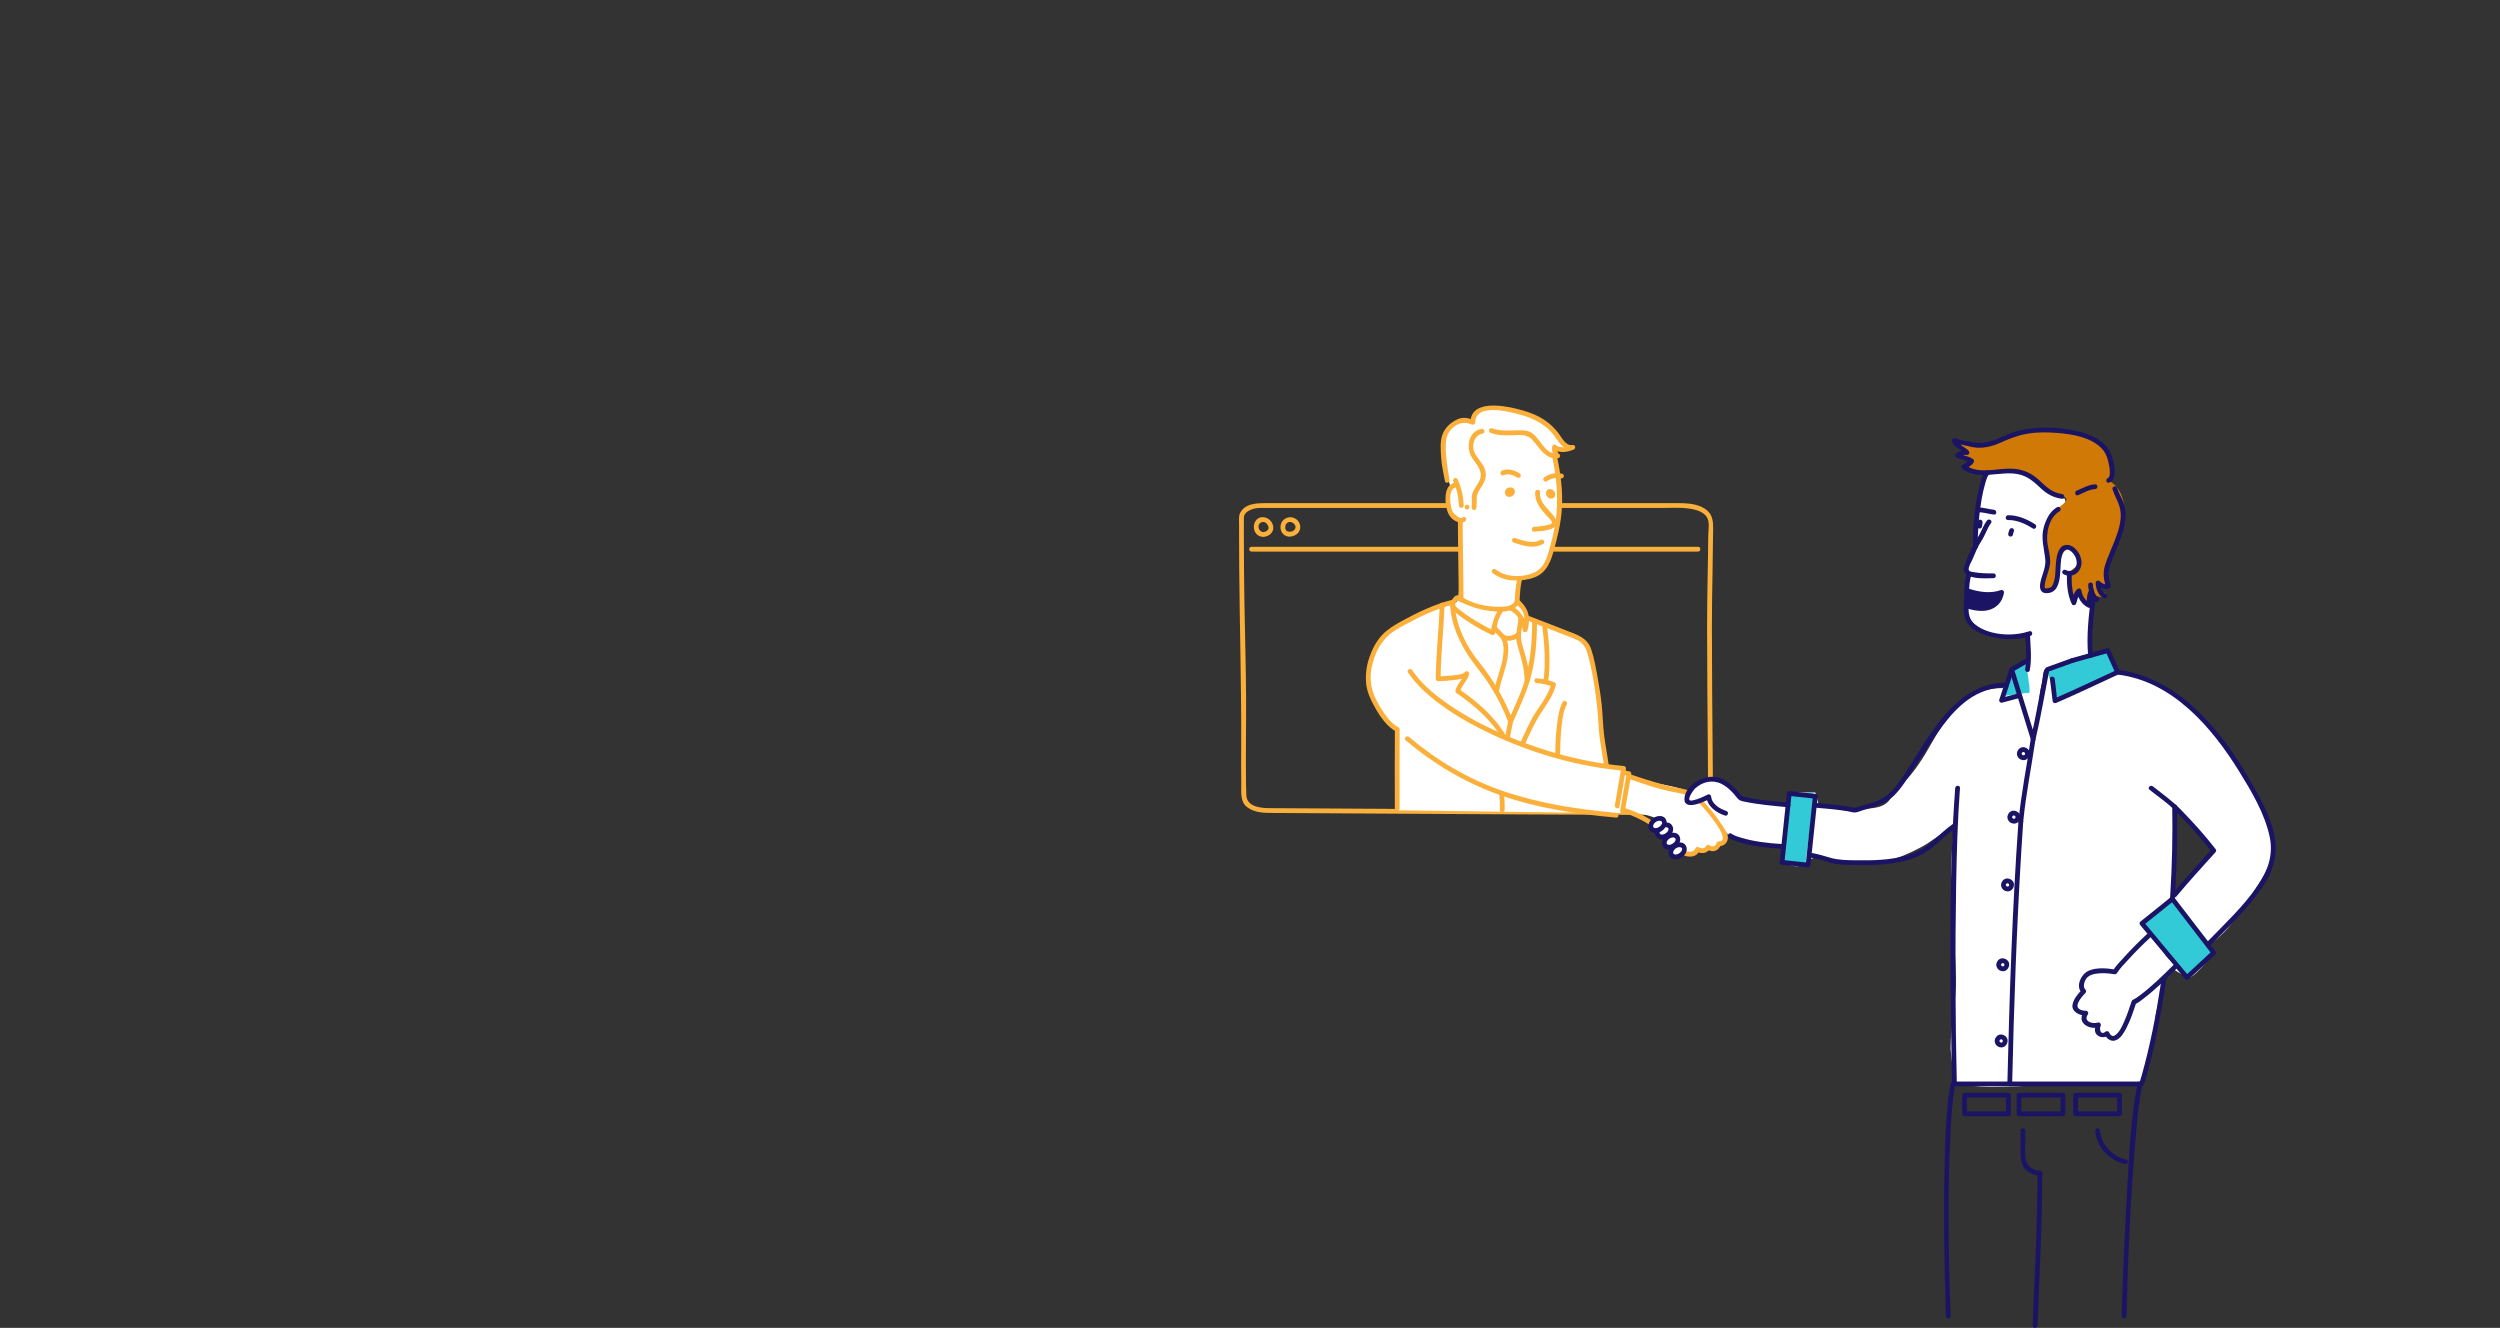 <?xml version="1.0" encoding="utf-8"?>
<!-- Generator: Adobe Illustrator 16.0.0, SVG Export Plug-In . SVG Version: 6.00 Build 0)  -->
<!DOCTYPE svg PUBLIC "-//W3C//DTD SVG 1.1//EN" "http://www.w3.org/Graphics/SVG/1.1/DTD/svg11.dtd">
<svg version="1.1" id="Layer_1" xmlns="http://www.w3.org/2000/svg" xmlns:xlink="http://www.w3.org/1999/xlink" x="0px" y="0px"
	 width="578px" height="307px" viewBox="0 0 578 307" enable-background="new 0 0 578 307" xml:space="preserve">
<rect x="0" y="0" width="578" height="307" fill="#333333" stroke="none"/>
<g>
	<g>
		<g>
			<g>
				<path fill="#FBB03B" d="M391.762,187.269c-2.866,0.225-5.814,0.04-8.687,0.036c-6.546-0.011-13.092-0.039-19.638-0.068
					c-16.168-0.074-32.336-0.17-48.504-0.267c-5.686-0.035-11.371-0.069-17.057-0.103c-1.382-0.009-2.764-0.017-4.146-0.023
					c-1.031-0.004-2.042-0.055-3.051-0.312c-1.369-0.348-2.443-1.132-2.517-2.604c-0.053-1.071-0.07-2.144-0.085-3.216
					c-0.084-6.375,0.043-12.753,0.018-19.128c-0.029-7.479-0.274-14.954-0.389-22.433c-0.079-5.11-0.121-10.222-0.125-15.332
					c0-0.941,0.001-1.883,0.002-2.823c0.001-0.44,0.002-0.88,0.002-1.32c0.003-1.058,1.038-1.625,1.9-1.938
					c0.884-0.319,1.815-0.31,2.737-0.31c14.12,0,28.24,0,42.36,0c10.182,0,20.363,0,30.545,0c4.547,0,9.095,0,13.641,0
					c1.973,0,3.944,0,5.917,0c2.267,0,4.604-0.156,6.831,0.327c1.127,0.245,2.339,0.729,3.036,1.694
					c0.826,1.145,0.4,3.139,0.392,4.454c-0.021,3.101-0.073,6.2-0.136,9.3c-0.082,4.115-0.128,8.227-0.127,12.343
					c0.003,9.426,0.1,18.853,0.173,28.278c0.021,2.889,0.046,5.778,0.049,8.667c0.001,0.764,0.003,1.527-0.014,2.291
					C394.851,186.692,393.458,187.106,391.762,187.269c-0.704,0.067-0.711,1.176,0,1.107c2.164-0.206,3.944-0.804,4.221-3.19
					c0.072-0.622,0.028-1.274,0.03-1.898c0.008-3.237-0.026-6.475-0.051-9.712c-0.073-9.43-0.168-18.858-0.171-28.287
					c-0.001-4.165,0.052-8.326,0.137-12.489c0.062-3.103,0.108-6.204,0.129-9.307c0.017-2.409,0.286-4.459-1.936-5.903
					c-2.039-1.324-4.745-1.268-7.073-1.268c-1.861,0-3.724,0-5.585,0c-4.39,0-8.777,0-13.166,0c-19.491,0-38.981,0-58.473,0
					c-5.608,0-11.218,0-16.827,0c-2.253,0-5.064-0.029-6.266,2.247c-0.409,0.773-0.254,1.81-0.255,2.652
					c-0.001,1.032-0.002,2.063,0,3.095c0.002,2.32,0.013,4.641,0.03,6.961c0.108,13.918,0.527,27.824,0.46,41.744
					c-0.013,2.748-0.029,5.497,0.013,8.244c0.027,1.817-0.288,4.086,1.33,5.329c1.81,1.39,4.119,1.352,6.289,1.362
					c11.807,0.062,23.612,0.142,35.419,0.211c15.71,0.09,31.419,0.182,47.128,0.231c3.395,0.011,6.789,0.02,10.185,0.017
					c1.466-0.002,2.967,0.076,4.432-0.039C392.469,188.32,392.475,187.213,391.762,187.269z"/>
			</g>
			<g>
				<path fill="#FBB03B" d="M289.352,127.523c8.226,0,16.449,0,24.674,0c15.824,0.001,31.648,0.001,47.473,0.001
					c10.149,0,20.299,0,30.447,0c0.214,0,0.426,0,0.639,0c0.714,0,0.714-1.107,0-1.107c-8.225,0-16.449,0-24.674,0
					c-15.824-0.001-31.648-0.001-47.473-0.001c-10.148,0-20.298,0-30.447,0c-0.213,0-0.426,0-0.639,0
					C288.638,126.416,288.638,127.523,289.352,127.523L289.352,127.523z"/>
			</g>
			<g>
				<path fill="#FBB03B" d="M291.91,124.127c1.144,0.047,2.432-0.763,2.478-2.01c0.044-1.189-0.868-2.303-2.035-2.511
					c-2.907-0.517-3.404,4.095-0.59,4.501c0.699,0.101,0.999-0.966,0.295-1.068c-1.377-0.198-1.535-2.277-0.028-2.355
					c0.629-0.033,1.096,0.596,1.239,1.134c0.208,0.779-0.741,1.228-1.358,1.202C291.195,122.991,291.198,124.099,291.91,124.127z"/>
			</g>
			<g>
				<path fill="#FBB03B" d="M296.397,120.595c-0.622,1.068-0.428,2.504,0.669,3.184c0.925,0.572,2.252,0.239,2.975-0.493
					c0.885-0.897,0.719-2.388-0.226-3.152C298.708,119.237,297.215,119.466,296.397,120.595c-0.42,0.579,0.542,1.132,0.956,0.56
					c0.979-1.353,3.112,0.502,1.707,1.527c-0.39,0.284-0.902,0.322-1.35,0.182c-0.701-0.22-0.645-1.215-0.357-1.709
					C297.714,120.535,296.756,119.978,296.397,120.595z"/>
			</g>
		</g>
		<path fill="#FFFFFF" d="M389.264,197.08c0.722,0.51,2.843,0.688,3.11-0.591c0.646-0.141,1.508,0.855,2.31-0.354
			c1.566,0.787,3.056-0.502,3.704-1.324c1.669-2.117-1.867-6.488-3.49-8.193c-5.464-5.742-8.011-4.075-18.02-7.03
			c-0.007-0.104-1.476-1.729-1.495-1.938l-4.001-0.467c-0.798-5.317-2.056-21.168-4.117-26.152c-1.887-4.56-4.45-3.67-8.716-6.065
			c-0.828-0.466-4.012-0.962-5.483-2.126c-0.552-1.769-1.744-3.413-1.92-3.451c0.036-0.98,0.044-5.176,0.157-5.3
			c0.306-0.337,5.738,0.276,6.834-5.06c1.232-6.008,3.396-13.82,1.615-23.225c-0.136-0.715-0.605-1.784,0.214-2.129
			c0.611-0.256,2.225,0.23,3.69-0.262c-2.45-0.075-3.637-3.724-6.614-5.823c-2.346-1.655-8.28-3.451-12.29-3.262
			c-2.093,0.099-3.705,1.699-4.242,3.33c-1.993-0.859-3.823-1.032-5.184,1.016c-2.873,4.326-1.054,9.786,0.176,14.558
			c-1.229,1.731-1.146,6.317,2.117,7.045c0.183,0.662-0.229,9.191-0.187,12.745c0.01,0.854-0.009,1.71-0.045,2.565
			c-0.017,0.401-0.047,0.802-0.078,1.202c-0.006,0.082-0.047,0.426-0.068,0.628c-0.09,0.541-0.206,1.077-0.359,1.604
			c-0.009,0.032-0.023,0.072-0.039,0.115c-0.003,0.003-0.006,0.005-0.009,0.009c-0.046,0.026-0.1,0.059-0.171,0.104
			c-0.091,0.059-0.586,0.294-0.638,0.334c-0.62,0.221-1.267,0.377-1.908,0.519c-1.387,0.304-10.008,3.83-13.2,6.625
			c-4.579,4.011-5.646,10.659-2.147,16.893c0.586,1.044,2.137,3.226,4.211,5.67l-0.002,18.049c0,0,50.038,0.688,50.796,0.648
			C388.239,187.242,386.318,195.001,389.264,197.08z"/>
		<g>
			<path fill="#FBB03B" d="M348.938,113.79c-0.067,0.013-0.063,0.013,0.01,0c-0.027,0.001-0.055,0.001-0.082-0.002
				c0.084,0.013,0.098,0.013,0.039-0.003c0.078,0.036,0.093,0.04,0.041,0.013c0.068,0.056,0.081,0.064,0.039,0.024
				c0.053,0.073,0.062,0.085,0.031,0.036c-0.025-0.052-0.02-0.037,0.019,0.045c-0.015-0.044-0.014-0.142-0.001,0.018
				c-0.012-0.152-0.022,0.069-0.002-0.023c0.006-0.023,0.013-0.046,0.021-0.068c-0.048,0.138-0.01,0.035,0.012,0.001
				c-0.076,0.12,0.011-0.003,0.044-0.033c-0.058,0.044-0.061,0.05-0.009,0.016c0.121-0.072-0.105,0.031,0.035-0.013
				c0.032-0.009,0.064-0.017,0.097-0.022c-0.061,0.009-0.06,0.012,0.003,0.008c0.066,0.004,0.061,0.002-0.019-0.006
				c0.127,0.023-0.099-0.059,0.006-0.001c-0.064-0.056-0.075-0.063-0.034-0.024c-0.05-0.071-0.059-0.082-0.028-0.033
				c-0.031-0.084-0.038-0.099-0.02-0.043c0.036,0.112-0.005-0.135-0.003-0.014c0.002,0.089,0.034-0.122-0.012,0.027
				c0.053-0.173-0.098,0.112,0.005-0.009c-0.019,0.021-0.038,0.04-0.06,0.06c0.057-0.04,0.059-0.043,0.006-0.007
				c-0.026,0.016-0.053,0.031-0.082,0.045C349.102,113.725,348.956,113.785,348.938,113.79c-0.691,0.18-0.397,1.248,0.294,1.068
				c0.561-0.146,1.024-0.627,1.013-1.229c-0.007-0.32-0.17-0.613-0.435-0.789c-0.276-0.184-0.609-0.183-0.922-0.121
				c-0.556,0.107-1.003,0.668-0.96,1.234c0.05,0.694,0.657,1.035,1.304,0.904c0.296-0.06,0.463-0.406,0.387-0.682
				C349.534,113.871,349.233,113.73,348.938,113.79z"/>
		</g>
		<g>
			<path fill="#FBB03B" d="M358.339,114.179c0.03,0.018,0.059,0.036,0.087,0.056c-0.048-0.037-0.049-0.035-0.004,0.005
				c0.043,0.048,0.043,0.043-0.001-0.012c0.016,0.022,0.03,0.046,0.044,0.07c0.027,0.056,0.023,0.047-0.01-0.025
				c0.008,0.023,0.015,0.047,0.02,0.072c-0.009-0.089-0.012-0.103-0.008-0.042c0.007,0.121,0.029-0.13,0.006-0.015
				c-0.02,0.09,0.071-0.112-0.007,0.01c0.054-0.084,0.044-0.084,0.14-0.115c-0.059,0.013-0.043,0.011,0.049-0.006
				c-0.061-0.003-0.048,0,0.036,0.008c-0.026-0.006-0.054-0.014-0.079-0.023c0.115,0.038-0.005-0.01-0.028-0.024
				c0.111,0.069-0.013-0.018-0.041-0.048c0.097,0.106,0.003-0.009-0.016-0.046c0.069,0.138,0.01,0.007,0.001-0.037
				c0.01,0.091,0.013,0.106,0.008,0.046c-0.002-0.042,0.018-0.15-0.01,0.02c0.023-0.143-0.043,0.065-0.006-0.009
				c0.031-0.048,0.018-0.033-0.037,0.044c0.066-0.079-0.114,0.07-0.024,0.02c-0.09,0.034-0.107,0.043-0.052,0.028
				c-0.097,0.009-0.115,0.014-0.053,0.013c-0.09-0.015-0.104-0.015-0.041-0.001C358.439,114.198,358.207,114.109,358.339,114.179
				c0.267,0.143,0.601,0.07,0.759-0.198c0.147-0.252,0.066-0.616-0.199-0.758c-0.548-0.292-1.194-0.156-1.416,0.467
				c-0.191,0.538,0.103,1.097,0.541,1.403c0.459,0.321,1.201,0.231,1.442-0.317c0.266-0.603-0.022-1.226-0.567-1.553
				C358.284,112.854,357.728,113.812,358.339,114.179z"/>
		</g>
		<g>
			<path fill="#FBB03B" d="M361.159,109.526c-1.424-0.338-2.889-0.022-4.101,0.783c-0.591,0.395-0.037,1.354,0.56,0.957
				c0.965-0.643,2.102-0.944,3.247-0.673C361.559,110.759,361.854,109.69,361.159,109.526L361.159,109.526z"/>
		</g>
		<g>
			<path fill="#FBB03B" d="M351.349,109.448c-1.206-0.735-2.691-1.217-4.062-0.647c-0.65,0.271-0.365,1.342,0.294,1.068
				c1.114-0.463,2.228-0.062,3.208,0.536C351.401,110.778,351.957,109.819,351.349,109.448L351.349,109.448z"/>
		</g>
		<g>
			<path fill="#FBB03B" d="M345.069,132.453c2.438,1.997,5.847,2.076,8.785,1.336c3.106-0.782,4.378-2.996,5.203-5.892
				c0.971-3.404,1.821-6.737,2.047-10.287c0.263-4.136-0.287-8.291-1.182-12.323c-0.154-0.697-1.223-0.401-1.067,0.295
				c1.466,6.613,1.646,13.239-0.215,19.788c-0.701,2.469-1.136,5.455-3.58,6.805c-2.593,1.432-6.88,1.402-9.208-0.505
				C345.305,131.222,344.517,132,345.069,132.453L345.069,132.453z"/>
		</g>
		<g>
			<path fill="#FBB03B" d="M342.506,99.165c-3.136,0.585-3.674,4.49-2.075,6.811c1.193,1.734,2.674,3.257,1.49,5.416
				c-0.479,0.874-1.116,1.633-1.463,2.575c-0.372,1.016-0.058,2.211-0.209,3.261c-0.101,0.698,0.967,1,1.067,0.295
				c0.106-0.738,0.099-1.458,0.089-2.203c-0.015-1.22,0.675-2.081,1.29-3.062c0.758-1.211,1.081-2.411,0.601-3.791
				c-0.528-1.521-1.844-2.533-2.439-3.987c-0.698-1.706,0.055-3.893,1.943-4.245C343.502,100.102,343.203,99.034,342.506,99.165
				L342.506,99.165z"/>
		</g>
		<g>
			<path fill="#FBB03B" d="M344.645,100.1c1.636,0.582,3.326,0.597,5.042,0.532c1.575-0.059,3.299-0.298,4.483,0.938
				c1.732,1.81,3.027,4.684,5.971,4.398c0.436-0.042,0.792-0.597,0.392-0.945c-0.51-0.444-0.646-1.038-0.575-1.693
				c-0.314,0.131-0.631,0.262-0.945,0.392c1.311,1.177,3.323,0.843,4.791,0.226c0.648-0.272,0.423-1.206-0.295-1.068
				c-1.457,0.278-2.409-1.66-3.118-2.62c-0.889-1.203-1.949-2.227-3.18-3.074c-1.982-1.365-4.349-2.137-6.667-2.7
				c-3.24-0.787-10.515-2.016-10.586,3.174c0.277-0.159,0.556-0.318,0.833-0.478c-1.251-0.568-2.542-0.84-3.845-0.231
				c-1.587,0.741-2.891,1.935-3.482,3.604c-0.553,1.561-0.373,3.556-0.28,5.168c0.108,1.852,0.556,3.672,0.878,5.493
				c0.125,0.702,1.191,0.404,1.068-0.295c-0.49-2.763-0.935-5.366-0.864-8.187c0.033-1.36,0.34-2.504,1.295-3.511
				c1.304-1.375,2.952-1.864,4.672-1.085c0.374,0.17,0.827-0.027,0.833-0.479c0.064-4.656,8.332-2.4,10.859-1.656
				c2.42,0.713,4.734,1.837,6.52,3.652c1.488,1.516,2.693,4.803,5.359,4.293c-0.098-0.356-0.195-0.712-0.295-1.068
				c-1.084,0.456-2.795,0.885-3.713,0.06c-0.382-0.343-0.895-0.088-0.945,0.392c-0.099,0.921,0.184,1.854,0.899,2.477
				c0.13-0.315,0.261-0.63,0.392-0.945c-3.045,0.295-3.938-3.537-6.142-4.866c-1.028-0.62-2.447-0.533-3.593-0.499
				c-1.86,0.056-3.682,0.172-5.467-0.465C344.265,98.791,343.978,99.861,344.645,100.1L344.645,100.1z"/>
		</g>
		<g>
			<path fill="#FBB03B" d="M356.208,124.806c-1.884,1.042-4.056,0.203-5.944-0.421c-0.681-0.225-0.97,0.845-0.295,1.068
				c2.223,0.733,4.609,1.521,6.799,0.31C357.393,125.417,356.834,124.46,356.208,124.806L356.208,124.806z"/>
		</g>
		<g>
			<path fill="#FBB03B" d="M352.918,143.374c2.704,1.06,5.419,2.094,8.124,3.151c1.205,0.471,2.446,0.904,3.618,1.451
				c1.426,0.667,2.028,1.851,2.428,3.312c1.15,4.207,1.838,8.623,2.252,12.959c0.209,2.195,0.246,4.396,0.537,6.585
				c0.274,2.05,0.67,4.083,0.971,6.128c0.104,0.706,1.171,0.405,1.068-0.294c-0.332-2.257-0.771-4.497-1.051-6.763
				c-0.288-2.346-0.307-4.719-0.562-7.07c-0.227-2.089-0.556-4.165-0.937-6.23c-0.405-2.186-0.782-4.467-1.506-6.573
				c-0.897-2.613-3.305-3.304-5.647-4.228c-2.994-1.182-6.005-2.321-9.002-3.496C352.547,142.044,352.261,143.115,352.918,143.374
				L352.918,143.374z"/>
		</g>
		<g>
			<path fill="#FBB03B" d="M361.276,162.322c-0.787,1.505-1.03,3.236-1.253,4.899c-0.319,2.376-0.41,4.787-0.453,7.183
				c-0.014,0.715,1.094,0.714,1.107,0c0.036-2.027,0.128-4.053,0.325-6.072c0.176-1.797,0.379-3.823,1.23-5.45
				C362.563,162.249,361.607,161.689,361.276,162.322L361.276,162.322z"/>
		</g>
		<g>
			<path fill="#FBB03B" d="M325.529,155.481c1.978,2.945,4.684,5.306,7.516,7.404c3.757,2.785,7.897,5.047,12.13,7.017
				c9.479,4.415,19.786,7.337,30.208,8.301c-0.18-0.234-0.356-0.468-0.535-0.701c-0.499,2.896-0.997,5.792-1.496,8.688
				c-0.119,0.699,0.947,0.998,1.068,0.295c0.499-2.896,0.998-5.792,1.496-8.688c0.064-0.376-0.152-0.665-0.533-0.701
				c-10.235-0.945-20.326-3.856-29.649-8.148c-4.05-1.864-7.97-4.047-11.603-6.634c-2.872-2.046-5.666-4.443-7.645-7.391
				C326.09,154.333,325.13,154.887,325.529,155.481L325.529,155.481z"/>
		</g>
		<g>
			<path fill="#FBB03B" d="M324.98,171.161c6.41,5.423,13.593,9.694,21.499,12.543c8.718,3.142,17.987,4.498,27.179,5.331
				c0.712,0.064,0.706-1.044,0-1.107c-8.886-0.806-17.771-2.15-26.234-5.062c-7.966-2.742-15.238-7.054-21.66-12.487
				C325.223,169.92,324.435,170.699,324.98,171.161L324.98,171.161z"/>
		</g>
		<g>
			<path fill="#FBB03B" d="M375.65,187.715c0.5-2.896,0.998-5.791,1.496-8.688c0.049-0.28-0.07-0.618-0.387-0.682
				c-0.41-0.082-0.82-0.164-1.23-0.246c-0.698-0.14-0.995,0.928-0.295,1.068c0.411,0.082,0.82,0.164,1.231,0.246
				c-0.13-0.228-0.258-0.454-0.387-0.682c-0.499,2.896-0.998,5.792-1.496,8.688C374.463,188.119,375.53,188.418,375.65,187.715
				L375.65,187.715z"/>
		</g>
		<g>
			<path fill="#FBB03B" d="M376.73,180.121c3.553,1.228,7.216,2.521,10.934,3.13c2.418,0.396,4.334,1.429,5.978,3.266
				c1.09,1.218,2.117,2.508,3.063,3.84c0.51,0.719,2.936,4.254,0.673,4.155c-0.258-0.012-0.454,0.18-0.534,0.406
				c-0.293,0.826-0.901,0.981-1.635,0.493c-0.258-0.173-0.602-0.045-0.758,0.198c-0.412,0.646-1.066,0.635-1.689,0.265
				c-0.333-0.198-0.686,0.006-0.813,0.331c-0.319,0.813-1.501,0.919-2.491,0.42c-0.637-0.321-1.197,0.635-0.56,0.956
				c1.538,0.775,3.407,0.725,4.118-1.082c-0.271,0.11-0.542,0.222-0.812,0.332c1.154,0.686,2.454,0.514,3.205-0.662
				c-0.253,0.066-0.506,0.133-0.758,0.198c1.359,0.905,2.727,0.352,3.262-1.155c-0.179,0.137-0.356,0.271-0.534,0.408
				c1.241,0.054,2.163-0.847,2.099-2.088c-0.082-1.564-1.411-3.191-2.285-4.388c-1.73-2.368-3.629-4.759-6.273-6.142
				c-1.214-0.636-2.506-0.714-3.819-0.979c-1.435-0.289-2.847-0.697-4.25-1.109c-1.955-0.573-3.897-1.197-5.824-1.861
				C376.348,178.819,376.059,179.89,376.73,180.121L376.73,180.121z"/>
		</g>
		<g>
			<path fill="#FBB03B" d="M375.234,187.828c2.136,0.704,4.276,1.606,6.136,2.881c0.592,0.405,1.145-0.556,0.56-0.957
				c-1.933-1.324-4.181-2.261-6.4-2.992C374.849,186.536,374.56,187.606,375.234,187.828L375.234,187.828z"/>
		</g>
		<g>
			<path fill="#FBB03B" d="M336.406,111.6c-2.413,0.428-2.391,3.666-2.045,5.523c0.242,1.3,0.752,2.519,1.92,3.213
				c0.752,0.445,2.067,0.832,2.648-0.006c0.407-0.59-0.554-1.143-0.957-0.56c-0.251,0.362-1.877-1.047-2.004-1.264
				c-0.361-0.611-0.529-1.465-0.618-2.169c-0.15-1.205-0.186-3.398,1.35-3.671C337.403,112.543,337.104,111.476,336.406,111.6
				L336.406,111.6z"/>
		</g>
		<g>
			<path fill="#FBB03B" d="M336.011,111.331c0.828,1.734,1.22,3.626,1.286,5.541c0.024,0.713,1.133,0.715,1.108,0
				c-0.074-2.117-0.523-4.185-1.438-6.101C336.66,110.127,335.704,110.689,336.011,111.331L336.011,111.331z"/>
		</g>
		<g>
			<path fill="#FBB03B" d="M339.173,117.798c0.714,0,0.714-1.107,0-1.107C338.458,116.69,338.458,117.798,339.173,117.798
				L339.173,117.798z"/>
		</g>
		<g>
			<path fill="#FBB03B" d="M335.293,140.192c0.244,4.114,2.141,8.423,4.439,11.779c1.521,2.221,3.294,4.234,4.742,6.519
				c1.697,2.678,3.15,5.524,4.242,8.503c0.145,0.391,0.807,0.621,1.014,0.133c1.277-3.026,2.74-5.967,3.748-9.101
				c1.444-4.501,1.854-9.26,1.869-13.964c0.002-0.715-1.105-0.714-1.107,0c-0.015,4.536-0.424,9.05-1.748,13.404
				c-0.956,3.146-2.443,6.08-3.719,9.101c0.338,0.044,0.675,0.089,1.013,0.132c-1.854-5.056-4.671-9.751-8.05-13.933
				c-2.771-3.426-5.07-8.1-5.336-12.573C336.358,139.482,335.25,139.479,335.293,140.192L335.293,140.192z"/>
		</g>
		<g>
			<path fill="#FBB03B" d="M332.875,139.854c-0.21,5.697-0.873,11.362-0.917,17.067c-0.002,0.3,0.253,0.555,0.554,0.554
				c1.244-0.008,2.49-0.104,3.724-0.263c1.037-0.133,2.519-0.252,3.273-1.084c-0.309-0.18-0.618-0.359-0.926-0.539
				c-0.353,1.512-1.723,2.506-2.078,4.034c-0.06,0.259,0.042,0.478,0.254,0.625c3.948,2.747,7.878,6.06,10.354,10.243
				c0.363,0.614,1.322,0.058,0.956-0.559c-2.577-4.355-6.643-7.782-10.751-10.641c0.085,0.208,0.17,0.417,0.255,0.625
				c0.353-1.512,1.723-2.505,2.078-4.034c0.12-0.513-0.535-0.969-0.926-0.539c-0.63,0.694-2.204,0.73-3.059,0.83
				c-1.045,0.122-2.104,0.187-3.155,0.192c0.185,0.185,0.369,0.369,0.554,0.555c0.044-5.705,0.708-11.37,0.917-17.067
				C334.008,139.139,332.9,139.141,332.875,139.854L332.875,139.854z"/>
		</g>
		<g>
			<path fill="#FBB03B" d="M346.625,183.364c0.106,1.294,0.182,2.579,0.138,3.878c-0.024,0.716,1.084,0.714,1.108,0
				c0.044-1.299-0.031-2.584-0.138-3.878C347.675,182.657,346.566,182.652,346.625,183.364L346.625,183.364z"/>
		</g>
		<g>
			<path fill="#FBB03B" d="M348.717,166.698c-0.246,1.309-0.521,2.611-0.787,3.915c-0.143,0.697,0.925,0.994,1.068,0.294
				c0.267-1.304,0.541-2.606,0.788-3.914C349.917,166.295,348.85,165.997,348.717,166.698L348.717,166.698z"/>
		</g>
		<g>
			<path fill="#FBB03B" d="M352.532,172.145c1.145-2.569,2.256-5.039,3.806-7.392c1.303-1.977,2.803-4.026,3.371-6.363
				c0.075-0.311-0.097-0.577-0.387-0.682c-1.283-0.459-2.669-0.827-4.037-0.875c-0.715-0.025-0.713,1.083,0,1.107
				c1.265,0.044,2.556,0.411,3.742,0.836c-0.129-0.227-0.258-0.454-0.387-0.682c-0.57,2.347-2.145,4.408-3.453,6.393
				c-1.479,2.246-2.52,4.646-3.612,7.099C351.287,172.232,352.242,172.797,352.532,172.145L352.532,172.145z"/>
		</g>
		<g>
			<path fill="#FBB03B" d="M357.974,157.387c0.509-4.201,0.242-8.527-0.302-12.714c-0.091-0.698-1.2-0.706-1.108,0
				c0.545,4.187,0.812,8.513,0.302,12.714C356.779,158.096,357.889,158.087,357.974,157.387L357.974,157.387z"/>
		</g>
		<g>
			<path fill="#FBB03B" d="M349.095,141.145c1.73,0.688,2.749,2.892,2.988,4.62c0.078,0.568,0.933,0.489,1.068,0
				c0.721-2.61,0.457-4.62-1.45-6.606c-0.142-0.147-0.291-0.286-0.441-0.425c-0.262-0.24,0.054,0.484,0.063,0.216
				c0.015-0.362,0.035-0.724,0.058-1.085c0.074-1.215,0.171-2.443,0.455-3.629c0.168-0.695-0.901-0.989-1.067-0.295
				c-0.397,1.654-0.495,3.398-0.556,5.095c-0.02,0.532,1.018,1.232,1.315,1.582c1.239,1.454,1.028,3.137,0.555,4.854
				c0.355,0,0.712,0,1.068,0c-0.299-2.167-1.657-4.558-3.763-5.395C348.725,139.812,348.438,140.884,349.095,141.145
				L349.095,141.145z"/>
		</g>
		<g>
			<path fill="#FBB03B" d="M350.232,138.888c-0.512,1.39-2.415,1.401-3.646,1.405c-1.581,0.004-3.187-0.196-4.713-0.602
				c-0.85-0.226-1.673-0.553-2.478-0.905c-0.748-0.328-1.521-0.911-2.303-1.126c-0.673-0.186-1.332,0.862-1.554,1.329
				c-0.612,1.288,0.104,1.845,1.033,2.653c1.043,0.907,2.198,1.688,3.363,2.427c1.577,1,3.229,1.912,4.921,2.705
				c0.312,0.146,0.723,0.042,0.814-0.33c0.385-1.572,0.64-3.505,1.676-4.803c0.439-0.552-0.338-1.342-0.784-0.783
				c-1.185,1.484-1.519,3.491-1.96,5.291c0.271-0.11,0.542-0.221,0.813-0.331c-1.496-0.702-2.947-1.509-4.363-2.361
				c-1.198-0.722-2.361-1.509-3.449-2.391c-0.389-0.314-1.249-0.83-1.142-1.378c0.079-0.412,0.395-0.817,0.764-1.016
				c-0.187,0-0.373,0-0.56,0c2.888,1.509,5.713,2.481,8.979,2.694c2.037,0.133,4.824,0.071,5.655-2.186
				C351.547,138.511,350.477,138.224,350.232,138.888L350.232,138.888z"/>
		</g>
		<g>
			<path fill="#FBB03B" d="M344.982,145.245c0.446,0.831,1.199,1.398,1.831,2.081c1.054,1.135,0.856,3.327,0.648,4.727
				c-0.388,2.607-1.554,5.033-2.003,7.632c-0.121,0.699,0.946,0.997,1.068,0.295c0.506-2.925,1.791-5.642,2.131-8.602
				c0.145-1.265,0.059-2.752-0.475-3.928c-0.509-1.121-1.672-1.698-2.244-2.765C345.602,144.056,344.645,144.615,344.982,145.245
				L344.982,145.245z"/>
		</g>
		<g>
			<path fill="#FBB03B" d="M353.59,157.387c0.016-2.433-0.548-4.695-1.258-7.005c-0.361-1.172-0.745-2.307-0.691-3.548
				c0.057-1.344,0.485-2.645,0.529-3.995c0.022-0.715-1.085-0.712-1.108,0c-0.039,1.211-0.334,2.394-0.492,3.593
				c-0.164,1.246,0.133,2.364,0.481,3.548c0.726,2.463,1.447,4.809,1.432,7.407C352.478,158.102,353.585,158.102,353.59,157.387
				L353.59,157.387z"/>
		</g>
		<g>
			<path fill="#FBB03B" d="M347.045,147.586c1.087,1.043,3.445,0.517,4.352-0.504c0.474-0.532-0.308-1.318-0.783-0.783
				c-0.386,0.435-0.916,0.617-1.484,0.679c-0.342,0.037-1.025,0.09-1.301-0.176C347.312,146.308,346.528,147.09,347.045,147.586
				L347.045,147.586z"/>
		</g>
		<g>
			<path fill="#FBB03B" d="M335.699,138.69c-4.048,1.018-7.975,2.89-11.616,4.895c-1.613,0.889-3.226,1.846-4.504,3.189
				c-1.423,1.497-2.373,3.408-3.027,5.35c-0.631,1.874-0.888,3.912-0.704,5.881c0.195,2.096,1.19,4.061,2.215,5.865
				c1.09,1.924,2.681,4.187,4.706,5.249c-0.091-0.159-0.183-0.318-0.274-0.478c-0.03,6.087-0.04,12.176-0.009,18.263
				c0.003,0.714,1.11,0.714,1.107,0c-0.03-6.087-0.021-12.176,0.01-18.263c0.001-0.188-0.104-0.39-0.274-0.479
				c-1.779-0.934-3.117-2.89-4.128-4.542c-1.099-1.797-2.075-3.798-2.273-5.917c-0.177-1.896,0.198-3.813,0.801-5.603
				c0.627-1.863,1.673-3.604,3.069-4.986c1.24-1.227,2.925-2.075,4.443-2.898c3.38-1.833,7.012-3.517,10.754-4.457
				C336.687,139.585,336.393,138.517,335.699,138.69L335.699,138.69z"/>
		</g>
		<g>
			<path fill="#FBB03B" d="M337.064,120.276c0.006,6.075,0.179,12.148,0.184,18.223c0,0.714,1.107,0.714,1.107,0
				c-0.005-6.074-0.178-12.147-0.182-18.223C338.173,119.562,337.064,119.562,337.064,120.276L337.064,120.276z"/>
		</g>
		<g>
			<path fill="#FBB03B" d="M354.939,113.788c-0.146,2.239,1.293,3.973,2.723,5.521c0.232,0.253,1.318,1.26,1.18,1.58
				c-0.136,0.317-0.771,0.418-1.053,0.493c-1.004,0.27-2.064,0.342-3.096,0.427c-0.706,0.059-0.712,1.166,0,1.108
				c1.359-0.113,6.369-0.229,5.005-2.854c-1.163-2.236-3.841-3.378-3.649-6.275C356.096,113.075,354.987,113.079,354.939,113.788
				L354.939,113.788z"/>
		</g>
		<path fill="#FBB03B" d="M395.87,165.597"/>
	</g>
	<g>
		<g>
			<path fill="#FFFFFF" d="M483.642,143.52c0.3-1.846,0.544-1.89-0.551-3.504c-0.857-0.573-1.787-2.887-2.782-2.804
				c-0.215,0.018-0.393,1.233-0.585,1.325c-0.802,0.382-1.292-2.185-1.307-2.488c-0.049-0.991-0.091-2.282,0.136-3.243
				c0.884-0.467,2.29-1.682,1.579-3.707c-0.413-1.178-1.616-2.673-2.71-2.263c-1.222,0.457-1.546,2.358-1.671,3.561
				c-0.155,1.491,0.688,5.59-2.923,6.117c-1.822,0.267,0.301-4.921,0.561-5.871c0.683-2.496-0.883-5.827-0.37-8.362
				c0.225-1.109,1.276-2.832,2.054-3.688c0.513-0.567,1.285-1.309,1.851-1.833c0.875-0.812,0.737-1.168-0.068-1.93
				c-0.812-0.767-1.992-0.837-2.993-1.29c-1.585-0.718-3.102-2.173-4.561-3.12c-2.933-1.902-6.739-0.729-9.969-0.943
				c-0.667-0.044-1.055,3.234-1.648,5.495s-0.594,4.096-0.699,5.19c-0.32,3.327,0.28,3.608-0.354,6.932
				c-0.225,1.177-3.516,4.823-1.463,5.877c-0.781,3.732-0.867,5.78-0.261,8.702c0.825,3.976,7.123,5.723,11.007,5.235
				c1.101-0.138,2.625-0.907,2.945,0.462c0.405,1.721,0.17,3.744-0.026,5.467c-0.371,3.253,0.201,14.188,1.415,17.146
				c0.215,0.523,1.248-7.891,1.272-8.509c0.054-1.411,0.385-2.757,0.707-4.125c0.113-0.479,0.178-2.255,0.621-2.554
				c1.661-1.123,4.237-1.45,6.194-1.666c2.57-0.283,4.187-0.431,4.29-3.622C483.389,147.807,483.333,145.414,483.642,143.52z"/>
			<g>
				<path fill="none" d="M507.464,192.798c-1.337-1.269-2.798-2.494-4.165-3.798c-0.429,2.722-0.677,5.475-0.908,8.239
					c-0.376,4.521-1.104,8.92-1.793,13.372c2.336-3.86,5.945-6.659,8.811-10.091c0.381-0.456,0.688-0.738,1.098-1.693
					c-0.265,0.617,0.177-1.27,0.159-0.73c0.015-0.229,0.015-0.459,0.003-0.688c0.066,0.316,0.06,0.276-0.02-0.122
					C510.229,195.604,509.051,194.305,507.464,192.798z"/>
				<g>
					<path fill="none" d="M502.776,186.526c-0.428,2.724-0.154,7.948-0.386,10.713c-0.376,4.521,0.558,6.143-0.131,10.596
						c2.336-3.861,8.423-10.277,8.405-9.738c0.015-0.229,1.165-1.979,1.153-2.208C511.884,196.205,504.144,187.833,502.776,186.526z
						"/>
					<path fill="#22B573" d="M420.456,186.368c-0.494-0.017-0.825-0.027-0.837-0.031
						C420.206,186.743,420.427,186.664,420.456,186.368z"/>
					<path fill="#FFFFFF" d="M504.197,161.694c-4.752-3.602-10.576-5.804-14.613-6.285l-2.252-4.995c0,0-2.046,0.605-3.999,1.117
						c-4.273,1.118-5.916,2.142-10.073,3.213c-0.484,3.485-1.356,7.292-1.356,7.292l-1.835,8.809l-1.324-18.141l-3.641,2.116
						l-2.07,4.274c-10.901-0.164-15.094,10.953-18.593,16.34c-1.645,2.534-3.383,4.848-5.731,6.774
						c-2.374,1.947-0.258,6.126-13.435,4.317c-0.039-0.006-3.255-0.104-4.818-0.158c-0.029,0.296-0.25,0.375-0.837-0.031
						c0.012,0.004,0.343,0.015,0.837,0.031c0.062-0.634-0.759-3.148-0.759-3.148h-6.019c0,0-1.711,10.317-1.762,13.753
						c-0.04,2.765,3.703,4.526,5.636,2.334c0.115-0.132,0.176-0.209,0.202-0.25c0.013-0.009,0.023-0.015,0.04-0.026
						c0.089-0.062,0.726-0.38,0.682-0.383c0.775-0.3,2.406-0.662,2.406-0.662c5.192,1.288,11.415,4.319,23.393-2.182
						c2.611-1.416,4.882-3.505,7.584-4.878c-0.987,6.289-0.832,15.335-0.414,21.673c0.305,4.601,0.713,9.2,0.778,13.814
						c0.043,3.065-0.355,6.039-0.723,9.075c-0.268,2.214-0.506,4.422-0.517,6.633c-0.098,0.021,0.517,5.157,0.774,7.739
						c3.65,1.773,8.99,1.439,12.479,1.387c5.616-0.083,11.413-1.15,17.013-0.598c3.642,0.357,13.91-0.05,13.91-0.05
						s2.126-5.341,2.597-9.145c0.21-1.686,0.331-3.381,0.456-5.074c0.022-0.292,0.239-2.17,0.082-1.123
						c0.25-1.659,2.327-9.592,2.584-13.146c0.908,2.021,2.976,2.693,4.746,3.897c1.282,0.871,6.192-5.738,6.192-5.738l-0.744-1.988
						c0,0,2.37-1.898,3.381-3.021c2.369-2.628,4.418-5.598,6.277-8.601c2.157-3.482,4.611-6.645,4.867-10.773
						C525.924,190.655,514.785,169.722,504.197,161.694z M510.665,198.097c0.018-0.539-6.069,5.877-8.405,9.738
						c0.688-4.453-0.245-6.074,0.131-10.596c0.231-2.765-0.042-7.989,0.386-10.713c1.367,1.307,9.107,9.679,9.042,9.362
						C511.83,196.118,510.68,197.867,510.665,198.097z"/>
				</g>
			</g>
			<g>
				<path fill="#FFFFFF" d="M402.285,184.473c0,0-3.789-5.7-8.068-4.113c-4.277,1.587-4.768,4.671-3.789,5.207
					c0.537,0.295,1.889-0.148,2.996-0.606c3.367,3.093,6.22,8.262,6.22,8.262s3.091,1.926,12.364,2.476l1.395-9.604
					C402.612,185.002,402.285,184.473,402.285,184.473z"/>
			</g>
			<path fill="#D17907" d="M487.497,111.052c1.023-2.232,0.933-5.41-0.673-7.467c-1.598-2.044-4.634-2.78-7.044-3.206
				c-2.753-0.487-6.335-0.923-9.12-0.725c-2.452,0.175-4.567,0.35-6.798,1.376c-3.509,1.616-6.454,3.023-9.706,1.508
				c-0.633-0.295-1.184,0.597-0.556,0.95c0.546,0.308,1.065,0.65,1.599,0.971c-0.498,0.223-0.987,0.465-1.489,0.697
				c-0.498,0.231-0.251,1.053,0.278,1.024c0.418-0.021,0.836-0.066,1.254-0.098c0.266-0.019,0.531-0.023,0.798-0.015
				c0.327,0.814,0.132,1.348-0.585,1.596c-0.404,0.226-0.337,0.902,0.132,1.006c4.201,0.931,6.633-0.812,10.793,0.224
				c2.031,0.505,3.864,1.917,5.532,3.118c0.772,0.557,1.949,1.527,4.157,2.395c1.222,0.48,2.458,0.746,1.133,1.963
				c-0.95,0.872-2.131,1.463-2.93,2.503c-0.938,1.221-1.162,2.72-1.19,4.221c-0.035,1.819,0.383,3.624,0.424,5.441
				c0.044,1.939-0.587,3.791-1.286,5.569c-0.567,1.447,0.261,3.468,2.128,2.23c1.83-1.212,1.694-4.287,1.927-6.211
				c0.175-1.453,0.638-3.131,2.383-3.197c1.704-0.065,2.829,1.742,2.067,3.206c-0.533,1.028-2.026,1.424-2.389,2.529
				c-0.502,1.53-0.09,3.528,0.206,5.072c0.062,0.316,0.4,0.431,0.678,0.384c0.597-0.1,1.029-0.36,1.42-0.727
				c0.326,0.598,0.769,1.109,1.207,1.677c0.27,0.347,0.81,0.109,0.919-0.243c0.203-0.646,0.149-1.816,0.443-2.621
				c0.439,1.277,1.525,1.718,3.171,1.935c0.539,0.07,0.76-0.805,0.278-1.025c-1.453-0.665-0.545-1.559,0.109-1.886
				c0.455-0.229,0.504-1.132,0.58-1.528c0.36-1.885-0.313-2.611,0.417-4.385c1.029-2.495,3.088-6.224,3.356-8.903
				C491.479,116.821,490.865,112.987,487.497,111.052z"/>
			<path fill="#33CAD8" d="M413.816,183.22c1.744,0.508,3.562-0.073,5.379,0c0.363,1.381-1.672,14.689-1.745,16.434
				c-1.671-0.218-3.27-0.436-4.941-0.509c-0.436-1.743,0.29-3.852,0.436-5.596c0.073-1.744,0.219-3.415,0.437-5.16
				c0.219-1.454,0.363-3.716,0.509-5.169"/>
			<g>
				<path fill="#33CAD8" d="M473.26,154.744c0.486,2.238,1.576,4.802,2.539,6.726c1.932-0.873,9.797-4.396,13.771-6.133
					c-0.161-0.964-2.004-4.064-2.238-4.923C486.215,150.738,477.407,153.737,473.26,154.744z"/>
			</g>
			<g>
				<path fill="#33CAD8" d="M464.899,154.995c-0.959,1.438-1.009,4.316-1.808,5.914c0.799,0,4.711-0.717,6.104-0.717
					c0.276-1.66-0.921-5.656-0.452-7.488C467.409,153.174,465.6,153.873,464.899,154.995z"/>
			</g>
		</g>
		<g>
			<path fill="#1B1464" d="M484.385,111.975c-1.509,0.063-2.873,0.895-4.239,1.452c-0.652,0.267-0.368,1.339,0.294,1.068
				c1.251-0.51,2.566-1.354,3.945-1.413C485.096,113.053,485.1,111.944,484.385,111.975L484.385,111.975z"/>
		</g>
		<g>
			<path fill="#1B1464" d="M476.745,114.216c-2.144-0.274-3.55-1.548-5.052-2.979c-1.518-1.444-2.978-2.316-5.053-2.718
				c-4.046-0.78-8.776,1.574-12.361-1.054c0,0.319,0,0.638,0,0.957c0.739-0.396,1.412-0.778,1.961-1.422
				c0.18-0.21,0.247-0.582,0-0.783c-1.021-0.825-2.246-0.795-3.369-1.386c0.038,0.291,0.074,0.581,0.111,0.871
				c0.42-0.36,1.06-0.645,1.625-0.513c0.453,0.106,0.893-0.384,0.625-0.813c-0.665-1.063-2.621-1.442-2.838-2.707
				c-0.272,0.208-0.543,0.417-0.814,0.625c0.729,0.324,1.479,0.443,2.258,0.587c1.013,0.187,2,0.528,3.03,0.612
				c1.901,0.153,3.793-0.32,5.521-1.093c2.07-0.926,4.016-1.712,6.264-2.109c2.332-0.411,4.734-0.386,7.085-0.188
				c3.341,0.283,7.188,0.897,9.781,3.196c1.037,0.919,1.604,2.071,1.905,3.392c0.144,0.63,0.812,3.468-0.074,3.825
				c-0.652,0.265-0.367,1.336,0.295,1.068c2.111-0.853,1.077-4.833,0.509-6.409c-1.205-3.344-4.942-4.837-8.124-5.544
				c-4.348-0.965-8.987-1.093-13.331-0.066c-2.352,0.555-4.366,1.876-6.67,2.515c-1.415,0.392-2.804,0.413-4.234,0.111
				c-1.168-0.245-2.562-0.368-3.655-0.854c-0.458-0.204-0.899,0.124-0.812,0.625c0.28,1.629,2.184,1.747,2.949,2.973
				c0.209-0.271,0.417-0.543,0.626-0.814c-0.973-0.227-1.962,0.161-2.702,0.797c-0.264,0.229-0.188,0.713,0.112,0.87
				c0.996,0.523,2.262,0.497,3.146,1.212c0-0.261,0-0.521,0-0.783c-0.488,0.572-1.085,0.899-1.736,1.248
				c-0.398,0.214-0.315,0.726,0,0.957c3.752,2.75,8.428,0.455,12.626,1.165c2.405,0.407,3.839,1.774,5.557,3.372
				c1.409,1.311,2.921,2.118,4.842,2.363C477.453,115.413,477.443,114.305,476.745,114.216L476.745,114.216z"/>
		</g>
		<g>
			<path fill="#1B1464" d="M470.526,121.22c-1.813-1.174-4.077-2.139-6.27-2.094c-0.714,0.015-0.715,1.122,0,1.107
				c2.005-0.041,4.057,0.872,5.711,1.942C470.569,122.565,471.124,121.605,470.526,121.22L470.526,121.22z"/>
		</g>
		<g>
			<path fill="#1B1464" d="M460.896,132.567c-1.589,0.025-3.161-0.034-4.73-0.311c-0.408-0.071-1.005-0.138-1.011-0.648
				c-0.011-0.715,0.552-1.525,0.826-2.164c0.657-1.532,1.245-3.071,2.17-4.469c0.853-1.289,1.259-2.812,2.183-4.062
				c0.425-0.575-0.538-1.127-0.957-0.559c-0.532,0.72-0.901,1.512-1.271,2.322c-0.45,0.984-1.031,1.863-1.561,2.803
				c-0.949,1.686-1.844,3.691-2.402,5.536c-0.961,3.173,5.168,2.684,6.754,2.659C461.611,133.664,461.611,132.557,460.896,132.567
				L460.896,132.567z"/>
		</g>
		<g>
			<path fill="#1B1464" d="M461.01,117.862c-1.239-0.124-2.415-0.561-3.672-0.536c-0.715,0.014-0.715,1.122,0,1.108
				c1.246-0.024,2.438,0.412,3.672,0.536C461.72,119.042,461.713,117.934,461.01,117.862L461.01,117.862z"/>
		</g>
		<g>
			<path fill="#1B1464" d="M464.625,122.379c-0.149,0.317-0.246,0.641-0.319,0.981c-0.063,0.295,0.083,0.599,0.387,0.682
				c0.278,0.077,0.618-0.091,0.682-0.387c0.024-0.116,0.051-0.232,0.082-0.348c0.019-0.074,0.042-0.147,0.065-0.221
				c0.013-0.037,0.027-0.075,0.041-0.112c-0.016,0.038-0.009,0.026,0.02-0.037c0.128-0.272,0.078-0.596-0.199-0.757
				C465.141,122.038,464.754,122.106,464.625,122.379L464.625,122.379z"/>
		</g>
		<g>
			<path fill="#1B1464" d="M457.253,120.696c0.005,0.293-0.041,0.521-0.103,0.815c-0.063,0.295,0.082,0.598,0.387,0.681
				c0.277,0.076,0.617-0.091,0.682-0.387c0.077-0.364,0.148-0.734,0.142-1.109c-0.005-0.301-0.247-0.554-0.554-0.554
				C457.509,120.143,457.247,120.395,457.253,120.696L457.253,120.696z"/>
		</g>
		<g>
			<path fill="#1B1464" d="M454.634,132.822c-0.651,2.416-0.492,5.116-0.608,7.604c-0.08,1.695,0.316,3.299,1.548,4.513
				c1.54,1.518,4.061,2.172,6.112,2.552c2.58,0.477,5.293,0.354,7.785-0.479c0.674-0.226,0.385-1.296-0.294-1.068
				c-3.851,1.287-9.304,0.996-12.612-1.605c-1.325-1.041-1.49-2.654-1.417-4.224c0.106-2.281-0.042-4.784,0.554-6.996
				C455.888,132.426,454.819,132.134,454.634,132.822L454.634,132.822z"/>
		</g>
		<g>
			<path fill="#1B1464" d="M468.229,146.656c0.096,2.674,0.486,5.361-0.019,8.017c-0.133,0.698,0.934,0.996,1.068,0.295
				c0.525-2.765,0.158-5.527,0.058-8.312C469.312,145.943,468.203,145.941,468.229,146.656L468.229,146.656z"/>
		</g>
		<g>
			<path fill="#1B1464" d="M454.764,136.537c4.579,1.717,8.002,0.419,8.002,0.419s-0.6,5.581-8.002,3.134"/>
			<g>
				<path fill="#1B1464" d="M454.617,137.071c2.537,0.904,5.685,1.38,8.296,0.419c-0.234-0.179-0.468-0.356-0.702-0.534
					c0.024-0.209-0.104,0.427-0.146,0.562c-0.172,0.549-0.474,1.051-0.86,1.474c-1.589,1.742-4.331,1.186-6.293,0.564
					c-0.683-0.217-0.974,0.853-0.294,1.067c2.4,0.762,5.261,1.13,7.258-0.734c0.793-0.741,1.32-1.856,1.444-2.933
					c0.04-0.344-0.387-0.65-0.701-0.534c-2.443,0.899-5.337,0.426-7.707-0.419C454.236,135.763,453.949,136.833,454.617,137.071
					L454.617,137.071z"/>
			</g>
		</g>
		<g>
			<path fill="#1B1464" d="M478.991,152.169c-1.903,0.686-3.807,1.37-5.709,2.056c-1.002,0.36-0.971,2.526-1.144,3.4
				c-0.859,4.351-1.582,8.758-2.605,13.073c0.356,0,0.713,0,1.068,0c-1.654-5.342-3.31-10.684-4.964-16.024
				c-0.085,0.209-0.17,0.417-0.255,0.625c1.214-0.705,2.428-1.412,3.642-2.117c0.617-0.358,0.06-1.316-0.559-0.956
				c-1.214,0.705-2.428,1.411-3.642,2.117c-0.209,0.121-0.328,0.389-0.256,0.625c1.655,5.342,3.311,10.683,4.965,16.024
				c0.157,0.504,0.938,0.553,1.068,0c1.255-5.289,2.137-10.691,3.188-16.024c-0.128,0.13-0.258,0.258-0.387,0.387
				c1.96-0.705,3.922-1.411,5.882-2.117C479.953,152.997,479.664,151.927,478.991,152.169L478.991,152.169z"/>
		</g>
		<g>
			<path fill="#1B1464" d="M473.949,156.96c0.203,1.692,0.406,3.384,0.609,5.076c0.054,0.441,0.424,0.655,0.834,0.478
				c4.865-2.109,9.654-4.41,14.471-6.626c0.295-0.135,0.312-0.505,0.199-0.758c-0.751-1.665-1.502-3.33-2.252-4.995
				c-0.101-0.223-0.406-0.316-0.626-0.255c-2.731,0.764-5.463,1.526-8.193,2.289c-0.688,0.192-0.396,1.262,0.294,1.068
				c2.731-0.763,5.463-1.526,8.193-2.289c-0.207-0.085-0.416-0.17-0.625-0.254c0.751,1.665,1.502,3.33,2.252,4.994
				c0.066-0.252,0.133-0.505,0.199-0.757c-4.817,2.216-9.606,4.517-14.472,6.625c0.278,0.16,0.556,0.319,0.834,0.479
				c-0.203-1.692-0.406-3.384-0.609-5.076C474.974,156.26,473.864,156.252,473.949,156.96L473.949,156.96z"/>
		</g>
		<g>
			<path fill="#1B1464" d="M464.568,154.674c-0.778,2.365-1.558,4.73-2.337,7.097c-0.136,0.409,0.289,0.786,0.681,0.682
				c1.305-0.351,2.608-0.699,3.913-1.05c0.689-0.185,0.396-1.253-0.295-1.068c-1.304,0.351-2.608,0.7-3.912,1.05
				c0.227,0.227,0.454,0.454,0.681,0.681c0.78-2.365,1.559-4.73,2.339-7.097C465.861,154.288,464.791,153.999,464.568,154.674
				L464.568,154.674z"/>
		</g>
		<g>
			<path fill="#1B1464" d="M452.042,182.199c-1.474,19.828-1.161,39.839-0.886,59.705c0.039,2.898,0.085,5.797,0.149,8.695
				c0.007,0.302,0.247,0.554,0.554,0.554c12.301,0,24.602,0,36.901,0c2.134,0,4.267,0,6.4,0c0.256,0,0.458-0.17,0.534-0.406
				c1.312-4.054,2.221-8.261,3.077-12.426c2.253-10.962,3.582-22.115,4.214-33.283c0.348-6.163,0.45-12.34,0.344-18.512
				c-0.013-0.713-1.12-0.715-1.107,0c0.234,13.581-0.585,27.184-2.596,40.619c-1.072,7.175-2.457,14.34-4.415,21.33
				c-0.186,0.661-0.373,1.323-0.584,1.977c0.177-0.136,0.355-0.271,0.533-0.406c-12.3,0-24.601,0-36.9,0c-2.134,0-4.268,0-6.401,0
				c0.185,0.184,0.369,0.369,0.555,0.554c-0.344-15.26-0.418-30.536-0.156-45.796c0.128-7.538,0.333-15.084,0.891-22.604
				C453.202,181.486,452.095,181.491,452.042,182.199L452.042,182.199z"/>
		</g>
		<g>
			<path fill="#1B1464" d="M466.666,189.944c-1.417,19.896-2.065,39.86-2.541,59.799c-0.006,0.285-0.014,0.57-0.02,0.856
				c-0.016,0.714,1.093,0.713,1.107,0c0.397-17.898,1.028-35.807,2.104-53.678c0.139-2.327,0.292-4.652,0.457-6.978
				C467.824,189.23,466.717,189.236,466.666,189.944L466.666,189.944z"/>
		</g>
		<g>
			<path fill="#1B1464" d="M469.533,170.698c-0.951,6.417-2.232,12.784-2.867,19.246c-0.07,0.711,1.039,0.705,1.107,0
				c0.625-6.363,1.892-12.633,2.828-18.952C470.705,170.294,469.639,169.992,469.533,170.698L469.533,170.698z"/>
		</g>
		<g>
			<path fill="#1B1464" d="M466.308,174.245c0.046,0.845,0.651,1.45,1.495,1.496c0.843,0.045,1.454-0.72,1.496-1.496
				c0.045-0.842-0.72-1.453-1.496-1.495C466.961,172.705,466.35,173.469,466.308,174.245c-0.038,0.715,1.07,0.711,1.108,0
				c0.026-0.5,0.748-0.5,0.775,0c0.026,0.502-0.749,0.499-0.775,0C467.378,173.535,466.27,173.531,466.308,174.245z"/>
		</g>
		<g>
			<path fill="#1B1464" d="M464.105,188.924c0.046,0.845,0.65,1.45,1.495,1.496c0.843,0.046,1.454-0.719,1.496-1.496
				c0.046-0.842-0.72-1.452-1.496-1.494C464.759,187.385,464.147,188.148,464.105,188.924c-0.038,0.715,1.07,0.712,1.107,0
				c0.027-0.499,0.749-0.499,0.775,0c0.027,0.503-0.748,0.5-0.775,0C465.176,188.214,464.067,188.21,464.105,188.924z"/>
		</g>
		<g>
			<path fill="#1B1464" d="M461.537,223.054c0.046,0.844,0.651,1.449,1.496,1.495c0.842,0.046,1.453-0.719,1.494-1.495
				c0.046-0.843-0.719-1.454-1.494-1.496C462.189,221.513,461.58,222.277,461.537,223.054c-0.038,0.714,1.07,0.71,1.108,0
				c0.026-0.501,0.747-0.501,0.774,0c0.026,0.502-0.748,0.498-0.774,0C462.607,222.343,461.499,222.339,461.537,223.054z"/>
		</g>
		<g>
			<path fill="#1B1464" d="M462.639,204.594c0.045,0.844,0.65,1.45,1.495,1.496c0.843,0.045,1.453-0.72,1.495-1.496
				c0.046-0.843-0.719-1.453-1.495-1.494C463.291,203.054,462.681,203.818,462.639,204.594c-0.039,0.714,1.069,0.71,1.107,0
				c0.027-0.501,0.748-0.501,0.774,0c0.028,0.503-0.747,0.499-0.774,0C463.708,203.884,462.6,203.88,462.639,204.594z"/>
		</g>
		<g>
			<path fill="#1B1464" d="M461.17,240.669c0.046,0.845,0.651,1.45,1.496,1.495c0.843,0.045,1.453-0.719,1.495-1.495
				c0.046-0.843-0.719-1.454-1.495-1.495C461.823,239.128,461.212,239.893,461.17,240.669c-0.038,0.714,1.07,0.71,1.108,0
				c0.026-0.501,0.748-0.501,0.774,0c0.027,0.501-0.748,0.498-0.774,0C462.24,239.958,461.132,239.954,461.17,240.669z"/>
		</g>
		<g>
			<path fill="#1B1464" d="M457.256,126.386c-0.029-3.701,0.261-7.398,0.906-11.044c0.231-1.299,0.52-2.59,0.896-3.854
				c0.119-0.404,0.255-0.808,0.422-1.194c0.094-0.216,0.379-0.552,0.251-0.521c0.694-0.168,0.399-1.236-0.295-1.068
				c-0.567,0.139-0.839,0.834-1.034,1.314c-0.479,1.182-0.773,2.432-1.043,3.675c-0.898,4.152-1.246,8.45-1.211,12.692
				C456.153,127.1,457.262,127.101,457.256,126.386L457.256,126.386z"/>
		</g>
		<g>
			<path fill="#1B1464" d="M475.596,117.262c-1.669,0.962-2.55,2.802-3.064,4.59c-0.742,2.591,0.093,4.972,0.346,7.549
				c0.169,1.737-0.78,3.508-1.131,5.184c-0.261,1.256-0.119,2.572,1.434,2.56c3.731-0.032,2.966-5.432,3.367-7.857
				c0.115-0.7,0.35-1.873,1.094-2.178c0.597-0.244,1.238,0.367,1.602,0.755c0.52,0.555,0.834,1.334,0.897,2.084
				c0.116,1.374-1.19,2.56-2.52,1.839c-0.628-0.341-1.188,0.616-0.559,0.957c1.559,0.845,3.239,0.229,3.948-1.417
				c0.571-1.324,0.072-2.869-0.755-3.964c-0.677-0.898-1.749-1.621-2.909-1.322c-1.453,0.375-1.832,2.466-1.977,3.69
				c-0.222,1.857,0.022,4.098-0.926,5.775c-0.213,0.376-0.882,0.484-1.264,0.529c-0.564,0.067-0.456-0.393-0.423-0.795
				c0.081-1.01,0.49-2.031,0.774-2.995c0.231-0.782,0.468-1.588,0.477-2.408c0.014-1.316-0.376-2.647-0.595-3.936
				c-0.437-2.565,0.302-6.276,2.742-7.683C476.773,117.861,476.217,116.904,475.596,117.262L475.596,117.262z"/>
		</g>
		<g>
			<path fill="#1B1464" d="M488.422,113.134c0.602,1.896,1.757,3.455,1.881,5.495c0.134,2.203-0.604,4.347-1.39,6.368
				c-0.728,1.874-1.599,3.713-2.213,5.628c-0.545,1.697-0.375,3.387,0.223,5.043c0.085-0.209,0.171-0.417,0.255-0.626
				c-0.581,0.297-1.336-0.322-1.716-0.657c-0.345-0.305-0.958-0.118-0.944,0.392c0.033,1.296,0.589,2.938,1.858,3.539
				c0.642,0.304,1.204-0.651,0.559-0.956c-0.918-0.435-1.286-1.661-1.31-2.583c-0.315,0.131-0.631,0.262-0.946,0.392
				c0.819,0.724,1.966,1.39,3.059,0.831c0.206-0.106,0.335-0.404,0.254-0.626c-0.75-2.077-0.522-3.81,0.271-5.821
				c0.765-1.937,1.606-3.844,2.293-5.811c0.673-1.928,0.996-3.938,0.785-5.974c-0.185-1.782-1.319-3.256-1.851-4.928
				C489.275,112.161,488.205,112.451,488.422,113.134L488.422,113.134z"/>
		</g>
		<g>
			<path fill="#1B1464" d="M485.022,138.151c-0.439-0.199-0.646-0.875-0.796-1.291c-0.189-0.523-0.344-1.094-0.338-1.653
				c0.008-0.715-1.1-0.715-1.108,0c-0.008,0.775,0.222,1.558,0.501,2.274c0.231,0.59,0.567,1.348,1.183,1.627
				C485.109,139.401,485.674,138.447,485.022,138.151L485.022,138.151z"/>
		</g>
		<g>
			<path fill="#1B1464" d="M477.889,132.648c-0.095,2.314,0.1,4.875,1.117,7.002c0.213,0.446,0.893,0.303,1.012-0.132
				c0.191-0.696,0.392-1.389,0.711-2.039c0.067-0.137,0.347-0.463,0.248-0.407c-0.277-0.159-0.556-0.318-0.834-0.479
				c0.216,1.639,1.141,3.162,2.668,3.9c0.34,0.164,0.877-0.024,0.834-0.479c-0.098-1.013-0.15-2.25,0.395-3.142
				c0.374-0.612-0.584-1.168-0.956-0.56c-0.651,1.068-0.663,2.488-0.546,3.701c0.277-0.159,0.556-0.318,0.833-0.479
				c-1.149-0.555-1.953-1.684-2.119-2.943c-0.053-0.403-0.433-0.706-0.833-0.479c-0.914,0.521-1.228,2.232-1.469,3.108
				c0.338-0.044,0.676-0.088,1.014-0.132c-0.931-1.945-1.053-4.337-0.967-6.443C479.025,131.934,477.917,131.937,477.889,132.648
				L477.889,132.648z"/>
		</g>
		<g>
			<path fill="#1B1464" d="M483.484,137.838c-0.58,4.474-1.12,9.173-0.705,13.693c0.064,0.705,1.173,0.712,1.108,0
				c-0.415-4.521,0.125-9.22,0.704-13.693C484.684,137.131,483.574,137.14,483.484,137.838L483.484,137.838z"/>
		</g>
		<g>
			<path fill="#1B1464" d="M418.742,198.298c1.381,0.265,2.7,0.593,4.026,1.047c1.661,0.569,3.623,0.598,5.349,0.644
				c4.252,0.113,8.652,0.032,12.784-1.088c2.32-0.628,4.397-1.739,6.246-3.265c1.688-1.393,3.185-2.983,4.991-4.232
				c0.584-0.402,0.031-1.363-0.559-0.956c-1.715,1.185-3.186,2.637-4.746,4.005c-1.711,1.498-3.623,2.588-5.799,3.258
				c-3.854,1.184-8.035,1.239-12.028,1.188c-1.919-0.024-3.978-0.032-5.837-0.587c-1.379-0.411-2.708-0.809-4.133-1.081
				C418.339,197.095,418.041,198.163,418.742,198.298L418.742,198.298z"/>
		</g>
		<g>
			<path fill="#1B1464" d="M463.766,157.815c-12.133,0.119-18.037,13.118-23.859,21.795c-1.471,2.19-3.078,4.248-5.51,5.398
				c-1.56,0.739-3.291,0.983-4.918,1.535c-0.189,0.064-0.377,0.142-0.572,0.193c-0.05,0.013-0.033,0.017-0.245-0.023
				c-1.15-0.216-2.303-0.397-3.465-0.543c-1.827-0.229-3.664-0.395-5.499-0.55c-0.713-0.06-0.707,1.048,0,1.107
				c2.499,0.212,5.01,0.426,7.487,0.834c0.549,0.091,1.185,0.321,1.749,0.283c0.549-0.037,1.106-0.328,1.629-0.481
				c1.992-0.587,3.984-1.008,5.756-2.154c2.146-1.391,3.623-3.652,5.012-5.74c1.842-2.771,3.602-5.595,5.461-8.355
				c3.087-4.578,6.713-9.472,12.113-11.398c1.562-0.557,3.211-0.776,4.861-0.792C464.48,158.916,464.48,157.809,463.766,157.815
				L463.766,157.815z"/>
		</g>
		<g>
			<path fill="#1B1464" d="M412.008,199.926c2.006,0.211,4.012,0.422,6.018,0.633c0.323,0.033,0.525-0.28,0.555-0.555
				c0.557-5.302,1.113-10.604,1.671-15.906c0.033-0.321-0.279-0.524-0.554-0.554c-2.007-0.21-4.013-0.422-6.019-0.633
				c-0.323-0.033-0.525,0.28-0.555,0.555c-0.557,5.302-1.113,10.604-1.67,15.906c-0.075,0.711,1.033,0.703,1.107,0
				c0.557-5.302,1.114-10.604,1.671-15.906c-0.185,0.185-0.369,0.369-0.554,0.554c2.006,0.211,4.012,0.422,6.019,0.633
				c-0.185-0.185-0.37-0.37-0.555-0.555c-0.557,5.303-1.114,10.604-1.671,15.906c0.185-0.185,0.369-0.369,0.554-0.554
				c-2.006-0.211-4.012-0.421-6.018-0.632C411.297,198.744,411.305,199.852,412.008,199.926z"/>
		</g>
		<g>
			<path fill="#1B1464" d="M413.402,185.54c-3.482-0.354-7.222-0.495-10.612-1.46c-0.179-0.05-0.249-0.094-0.193-0.063
				c0.185,0.102,0.211,0.228-0.036-0.109c-0.963-1.312-2.141-2.473-3.514-3.352c-1.875-1.199-3.843-1.242-5.846-0.37
				c-1.648,0.717-3.377,2.137-3.711,3.998c-0.65,3.621,4.441,1.227,5.862,0.495c-0.278-0.159-0.556-0.319-0.833-0.479
				c0.215,2.261,2.289,3.709,4.309,4.362c0.682,0.221,0.972-0.85,0.295-1.068c-1.492-0.482-3.334-1.587-3.496-3.294
				c-0.041-0.424-0.438-0.683-0.834-0.479c-1.103,0.568-2.268,1.085-3.484,1.346c-1.829,0.391,0.169-2.37,0.598-2.766
				c1.707-1.575,4.02-2.107,6.106-1.062c1.395,0.7,2.58,1.9,3.52,3.131c0.485,0.636,0.811,0.762,1.611,0.936
				c3.358,0.726,6.849,0.994,10.259,1.341C414.113,186.72,414.105,185.611,413.402,185.54L413.402,185.54z"/>
		</g>
		<g>
			<path fill="#1B1464" d="M412.008,195.145c-3.14-0.197-6.302-0.535-9.328-1.425c-0.797-0.233-1.696-0.494-2.39-0.976
				c-0.589-0.409-1.142,0.552-0.56,0.957c0.77,0.533,1.773,0.818,2.653,1.087c3.101,0.943,6.404,1.262,9.624,1.464
				C412.722,196.296,412.717,195.188,412.008,195.145L412.008,195.145z"/>
		</g>
		<g>
			
				<ellipse transform="matrix(-0.82 0.572 -0.572 -0.82 818.5 136.046)" fill="#FFFFFF" cx="387.858" cy="196.723" rx="1.711" ry="1.237"/>
			<g>
				<path fill="#1B1464" d="M386.062,198.094c1.453,1.78,4.855-0.665,3.677-2.631c-0.606-1.015-2.041-0.766-2.87-0.233
					c-0.887,0.568-1.479,1.775-0.893,2.752c0.366,0.612,1.325,0.056,0.957-0.56c-0.502-0.837,1.165-2.019,1.852-1.393
					c0.653,0.597-1.223,2.159-1.938,1.28C386.395,196.757,385.615,197.545,386.062,198.094z"/>
			</g>
		</g>
		<g>
			
				<ellipse transform="matrix(-0.82 0.572 -0.572 -0.82 814.468 132.826)" fill="#FFFFFF" cx="386.349" cy="194.479" rx="1.711" ry="1.237"/>
			<g>
				<path fill="#1B1464" d="M384.553,195.85c1.453,1.78,4.855-0.664,3.678-2.631c-0.607-1.014-2.041-0.765-2.87-0.233
					c-0.887,0.568-1.479,1.776-0.894,2.753c0.367,0.611,1.326,0.055,0.957-0.56c-0.502-0.837,1.164-2.02,1.851-1.393
					c0.654,0.595-1.222,2.158-1.938,1.281C384.885,194.513,384.106,195.302,384.553,195.85z"/>
			</g>
		</g>
		<g>
			
				<ellipse transform="matrix(-0.82 0.572 -0.572 -0.82 810.137 129.449)" fill="#FFFFFF" cx="384.714" cy="192.109" rx="1.711" ry="1.237"/>
			<g>
				<path fill="#1B1464" d="M382.919,193.48c1.452,1.78,4.854-0.664,3.676-2.631c-0.607-1.014-2.04-0.764-2.869-0.233
					c-0.888,0.568-1.478,1.776-0.894,2.753c0.367,0.611,1.325,0.055,0.957-0.56c-0.502-0.837,1.165-2.019,1.852-1.393
					c0.653,0.596-1.222,2.159-1.938,1.281C383.25,192.145,382.472,192.933,382.919,193.48z"/>
			</g>
		</g>
		<g>
			
				<ellipse transform="matrix(-0.82 0.572 -0.572 -0.82 806.569 127.589)" fill="#FFFFFF" cx="383.223" cy="190.618" rx="1.711" ry="1.237"/>
			<g>
				<path fill="#1B1464" d="M381.428,191.99c1.452,1.779,4.854-0.665,3.676-2.632c-0.607-1.015-2.041-0.766-2.87-0.234
					c-0.887,0.569-1.478,1.777-0.893,2.754c0.366,0.611,1.324,0.055,0.956-0.561c-0.501-0.837,1.165-2.019,1.852-1.393
					c0.653,0.597-1.222,2.16-1.938,1.281C381.758,190.652,380.98,191.441,381.428,191.99z"/>
			</g>
		</g>
		<g>
			<path fill="#1B1464" d="M451.012,250.452c-0.676,3.378-0.904,6.85-1.104,10.281c-0.266,4.6-0.363,9.207-0.411,13.813
				c-0.087,8.351,0.028,16.704,0.247,25.052c0.041,1.556,0.084,3.109,0.139,4.664c0.025,0.713,1.133,0.715,1.108,0
				c-0.507-14.312-0.771-28.719-0.003-43.022c0.188-3.501,0.403-7.049,1.092-10.493C452.22,250.049,451.152,249.752,451.012,250.452
				L451.012,250.452z"/>
		</g>
		<g>
			<path fill="#1B1464" d="M494.224,250.452c-1.583,7.883-1.911,16.09-2.399,24.095c-0.509,8.345-0.869,16.697-1.152,25.052
				c-0.054,1.556-0.104,3.109-0.146,4.664c-0.02,0.715,1.088,0.713,1.107,0c0.39-14.346,0.964-28.731,2.291-43.022
				c0.325-3.507,0.674-7.037,1.367-10.493C495.432,250.049,494.363,249.752,494.224,250.452L494.224,250.452z"/>
		</g>
		<g>
			<path fill="#1B1464" d="M471.067,306.465c0.458-11.725,1.099-23.482,1.108-35.217c0-0.315-0.252-0.537-0.554-0.555
				c-1.406-0.082-2.767-0.887-3.188-2.271c-0.419-1.378-0.159-3.203-0.178-4.64c-0.009-0.792-0.016-1.584-0.017-2.375
				c0-0.715-1.107-0.715-1.107,0c0,1.044,0.012,2.088,0.027,3.133c0.022,1.654-0.202,3.515,0.55,5.042
				c0.687,1.392,2.436,2.133,3.913,2.22c-0.185-0.186-0.369-0.369-0.554-0.554c-0.012,11.734-0.65,23.492-1.109,35.217
				C469.931,307.18,471.039,307.177,471.067,306.465L471.067,306.465z"/>
		</g>
		<g>
			<path fill="#1B1464" d="M479.884,258.065c3.382,0,6.764,0,10.145,0c0.302,0,0.555-0.25,0.555-0.553c0-1.433,0-2.867,0-4.299
				c0-0.303-0.253-0.555-0.555-0.555c-3.381,0-6.763,0-10.145,0c-0.302,0-0.554,0.252-0.554,0.555c0,1.432,0,2.866,0,4.299
				c0,0.715,1.108,0.715,1.108,0c0-1.433,0-2.867,0-4.299c-0.186,0.184-0.37,0.369-0.555,0.554c3.382,0,6.764,0,10.145,0
				c-0.185-0.185-0.37-0.37-0.554-0.554c0,1.432,0,2.866,0,4.299c0.184-0.185,0.369-0.369,0.554-0.554c-3.381,0-6.763,0-10.145,0
				C479.169,256.959,479.169,258.065,479.884,258.065z"/>
		</g>
		<g>
			<path fill="#1B1464" d="M466.803,258.065c3.382,0,6.764,0,10.145,0c0.303,0,0.555-0.25,0.555-0.553c0-1.433,0-2.867,0-4.299
				c0-0.303-0.252-0.555-0.555-0.555c-3.381,0-6.763,0-10.145,0c-0.301,0-0.554,0.252-0.554,0.555c0,1.432,0,2.866,0,4.299
				c0,0.715,1.107,0.715,1.107,0c0-1.433,0-2.867,0-4.299c-0.184,0.184-0.368,0.369-0.554,0.554c3.382,0,6.764,0,10.145,0
				c-0.184-0.185-0.369-0.37-0.553-0.554c0,1.432,0,2.866,0,4.299c0.184-0.185,0.369-0.369,0.553-0.554c-3.381,0-6.763,0-10.145,0
				C466.089,256.959,466.089,258.065,466.803,258.065z"/>
		</g>
		<g>
			<path fill="#1B1464" d="M454.213,258.065c3.382,0,6.763,0,10.145,0c0.302,0,0.554-0.25,0.554-0.553c0-1.433,0-2.867,0-4.299
				c0-0.303-0.252-0.555-0.554-0.555c-3.382,0-6.763,0-10.145,0c-0.303,0-0.554,0.252-0.554,0.555c0,1.432,0,2.866,0,4.299
				c0,0.715,1.107,0.715,1.107,0c0-1.433,0-2.867,0-4.299c-0.185,0.184-0.369,0.369-0.554,0.554c3.382,0,6.763,0,10.145,0
				c-0.185-0.185-0.369-0.37-0.554-0.554c0,1.432,0,2.866,0,4.299c0.185-0.185,0.369-0.369,0.554-0.554c-3.382,0-6.763,0-10.145,0
				C453.498,256.959,453.498,258.065,454.213,258.065z"/>
		</g>
		<g>
			<path fill="#1B1464" d="M491.58,268.085c-3.194-0.746-5.783-3.434-6.069-6.678c-0.063-0.707-1.171-0.712-1.108,0
				c0.338,3.818,3.207,6.887,6.883,7.745C491.98,269.315,492.274,268.247,491.58,268.085L491.58,268.085z"/>
		</g>
		<g>
			<g>
				<path fill="#1B1464" d="M489.584,155.964c12.651,1.506,21.796,12.168,28.098,22.365c2.877,4.656,5.941,9.78,7.081,15.196
					c0.878,4.167-0.48,7.909-2.837,11.321c-3.288,4.763-7.646,8.835-11.665,12.963c-0.498,0.512,0.284,1.296,0.783,0.783
					c4.218-4.333,8.742-8.607,12.147-13.638c2.201-3.253,3.336-6.836,2.807-10.764c-0.693-5.146-3.633-10.054-6.188-14.463
					c-3.114-5.373-6.773-10.488-11.184-14.877c-5.197-5.172-11.665-9.117-19.042-9.996
					C488.876,154.771,488.883,155.88,489.584,155.964L489.584,155.964z"/>
			</g>
			<g>
				<path fill="#1B1464" d="M503.168,207.285c2.91-3.499,5.997-6.857,9.041-10.239c0.152-0.168,0.242-0.47,0.087-0.671
					c-2.498-3.24-5.267-6.287-8.116-9.217c-1.938-1.993-4.259-3.617-6.428-5.351c-0.553-0.441-1.342,0.338-0.784,0.783
					c1.909,1.524,4.033,2.94,5.759,4.671c2.12,2.126,4.146,4.345,6.1,6.622c0.612,0.712,1.212,1.434,1.804,2.161
					c0.188,0.232,0.375,0.466,0.561,0.699c0.036,0.048,0.316,0.407,0.149,0.189c0.028-0.224,0.058-0.447,0.087-0.671
					c-3.045,3.381-6.132,6.74-9.042,10.238C501.931,207.046,502.711,207.835,503.168,207.285L503.168,207.285z"/>
			</g>
		</g>
		<g>
			<polygon fill="#33CAD8" points="502.26,207.835 511.818,220.271 505.626,226.01 495.217,213.495 			"/>
			<g>
				<path fill="#1B1464" d="M501.781,208.113c3.187,4.146,6.373,8.292,9.559,12.438c0.028-0.224,0.058-0.448,0.087-0.672
					c-2.064,1.913-4.128,3.825-6.193,5.737c0.262,0,0.522,0,0.784,0c-3.471-4.171-6.939-8.342-10.409-12.513
					c0,0.261,0,0.521,0,0.782c2.348-1.887,4.695-3.774,7.044-5.661c0.556-0.447-0.232-1.227-0.784-0.783
					c-2.348,1.888-4.695,3.774-7.042,5.662c-0.251,0.201-0.177,0.57,0,0.782c3.469,4.172,6.938,8.343,10.407,12.515
					c0.198,0.238,0.578,0.19,0.784,0c2.063-1.912,4.128-3.825,6.191-5.738c0.165-0.152,0.232-0.481,0.087-0.671
					c-3.187-4.146-6.372-8.292-9.558-12.438C502.31,206.996,501.347,207.547,501.781,208.113z"/>
			</g>
		</g>
		<g>
			<path fill="#FFFFFF" d="M502.877,223.515c-7.668,7.61-9.506,8.129-9.506,8.129l-0.489,1.462
				c-3.612,10.792-5.752,5.844-5.752,5.844s-0.712,0.63-1.724,0.06c-1.012-0.572-0.226-2.064-0.226-2.064s-1.625,0.537-2.819-0.346
				c-1.196-0.883-0.116-2.358-0.116-2.358s-1.548,0.109-2.397-1.079c-0.849-1.188,1.909-3.983,1.909-3.983s-1.415-1.214,0.401-3.565
				c1.4-1.815,6.8-0.912,6.8-0.912c0.434-0.722,3.784-4.647,7.855-8.396"/>
			<g>
				<path fill="#1B1764" d="M502.486,223.124c-2.47,2.443-4.976,4.932-7.765,7.017c-0.43,0.322-0.872,0.635-1.344,0.893
					c-0.123,0.067-0.243,0.11-0.133,0.069c-0.226,0.084-0.345,0.205-0.423,0.435c-0.531,1.59-1.055,3.182-1.738,4.714
					c-0.482,1.084-1.104,2.508-2.166,3.155c-0.608,0.372-1.095-0.247-1.31-0.736c-0.158-0.358-0.622-0.311-0.871-0.112
					c-1.079,0.861-1.419-0.649-1.078-1.332c0.207-0.413-0.132-0.967-0.626-0.814c-1.333,0.41-3.429-0.283-2.31-1.891
					c0.238-0.342-0.077-0.854-0.479-0.834c-0.341,0.017-0.661-0.053-0.986-0.147c-1.062-0.309-1.125-1.053-0.701-1.88
					c0.395-0.773,0.987-1.471,1.592-2.09c0.202-0.208,0.225-0.578,0-0.783c-0.479-0.435-0.384-1.144-0.218-1.694
					c0.389-1.286,1.381-1.756,2.587-1.965c1.38-0.237,2.915-0.117,4.292,0.108c0.257,0.042,0.481-0.027,0.625-0.255
					c0.712-1.121,1.711-2.107,2.599-3.085c1.645-1.809,3.378-3.539,5.171-5.2c0.525-0.486-0.26-1.269-0.783-0.784
					c-1.881,1.744-3.685,3.568-5.411,5.466c-0.873,0.96-1.831,1.943-2.531,3.044c0.209-0.084,0.418-0.17,0.626-0.255
					c-1.953-0.319-4.343-0.55-6.202,0.256c-1.694,0.733-3.19,3.646-1.538,5.147c0-0.261,0-0.522,0-0.783
					c-0.93,0.952-1.976,2.174-2.205,3.521c-0.275,1.616,1.733,2.551,3.085,2.486c-0.159-0.277-0.318-0.555-0.479-0.833
					c-1.75,2.515,1.288,4.217,3.562,3.519c-0.208-0.271-0.417-0.543-0.626-0.813c-0.385,0.773-0.604,1.874,0.079,2.557
					c0.731,0.732,1.956,0.744,2.74,0.118c-0.29-0.037-0.58-0.074-0.87-0.111c0.422,0.957,1.449,1.683,2.503,1.283
					c1.193-0.452,1.925-1.803,2.481-2.861c0.976-1.856,1.605-3.878,2.27-5.861c-0.129,0.13-0.258,0.259-0.387,0.388
					c0.733-0.218,1.417-0.817,2.01-1.267c2.771-2.099,5.274-4.563,7.74-7.004C503.777,223.403,502.993,222.62,502.486,223.124
					L502.486,223.124z"/>
			</g>
		</g>
	</g>
</g>
</svg>
